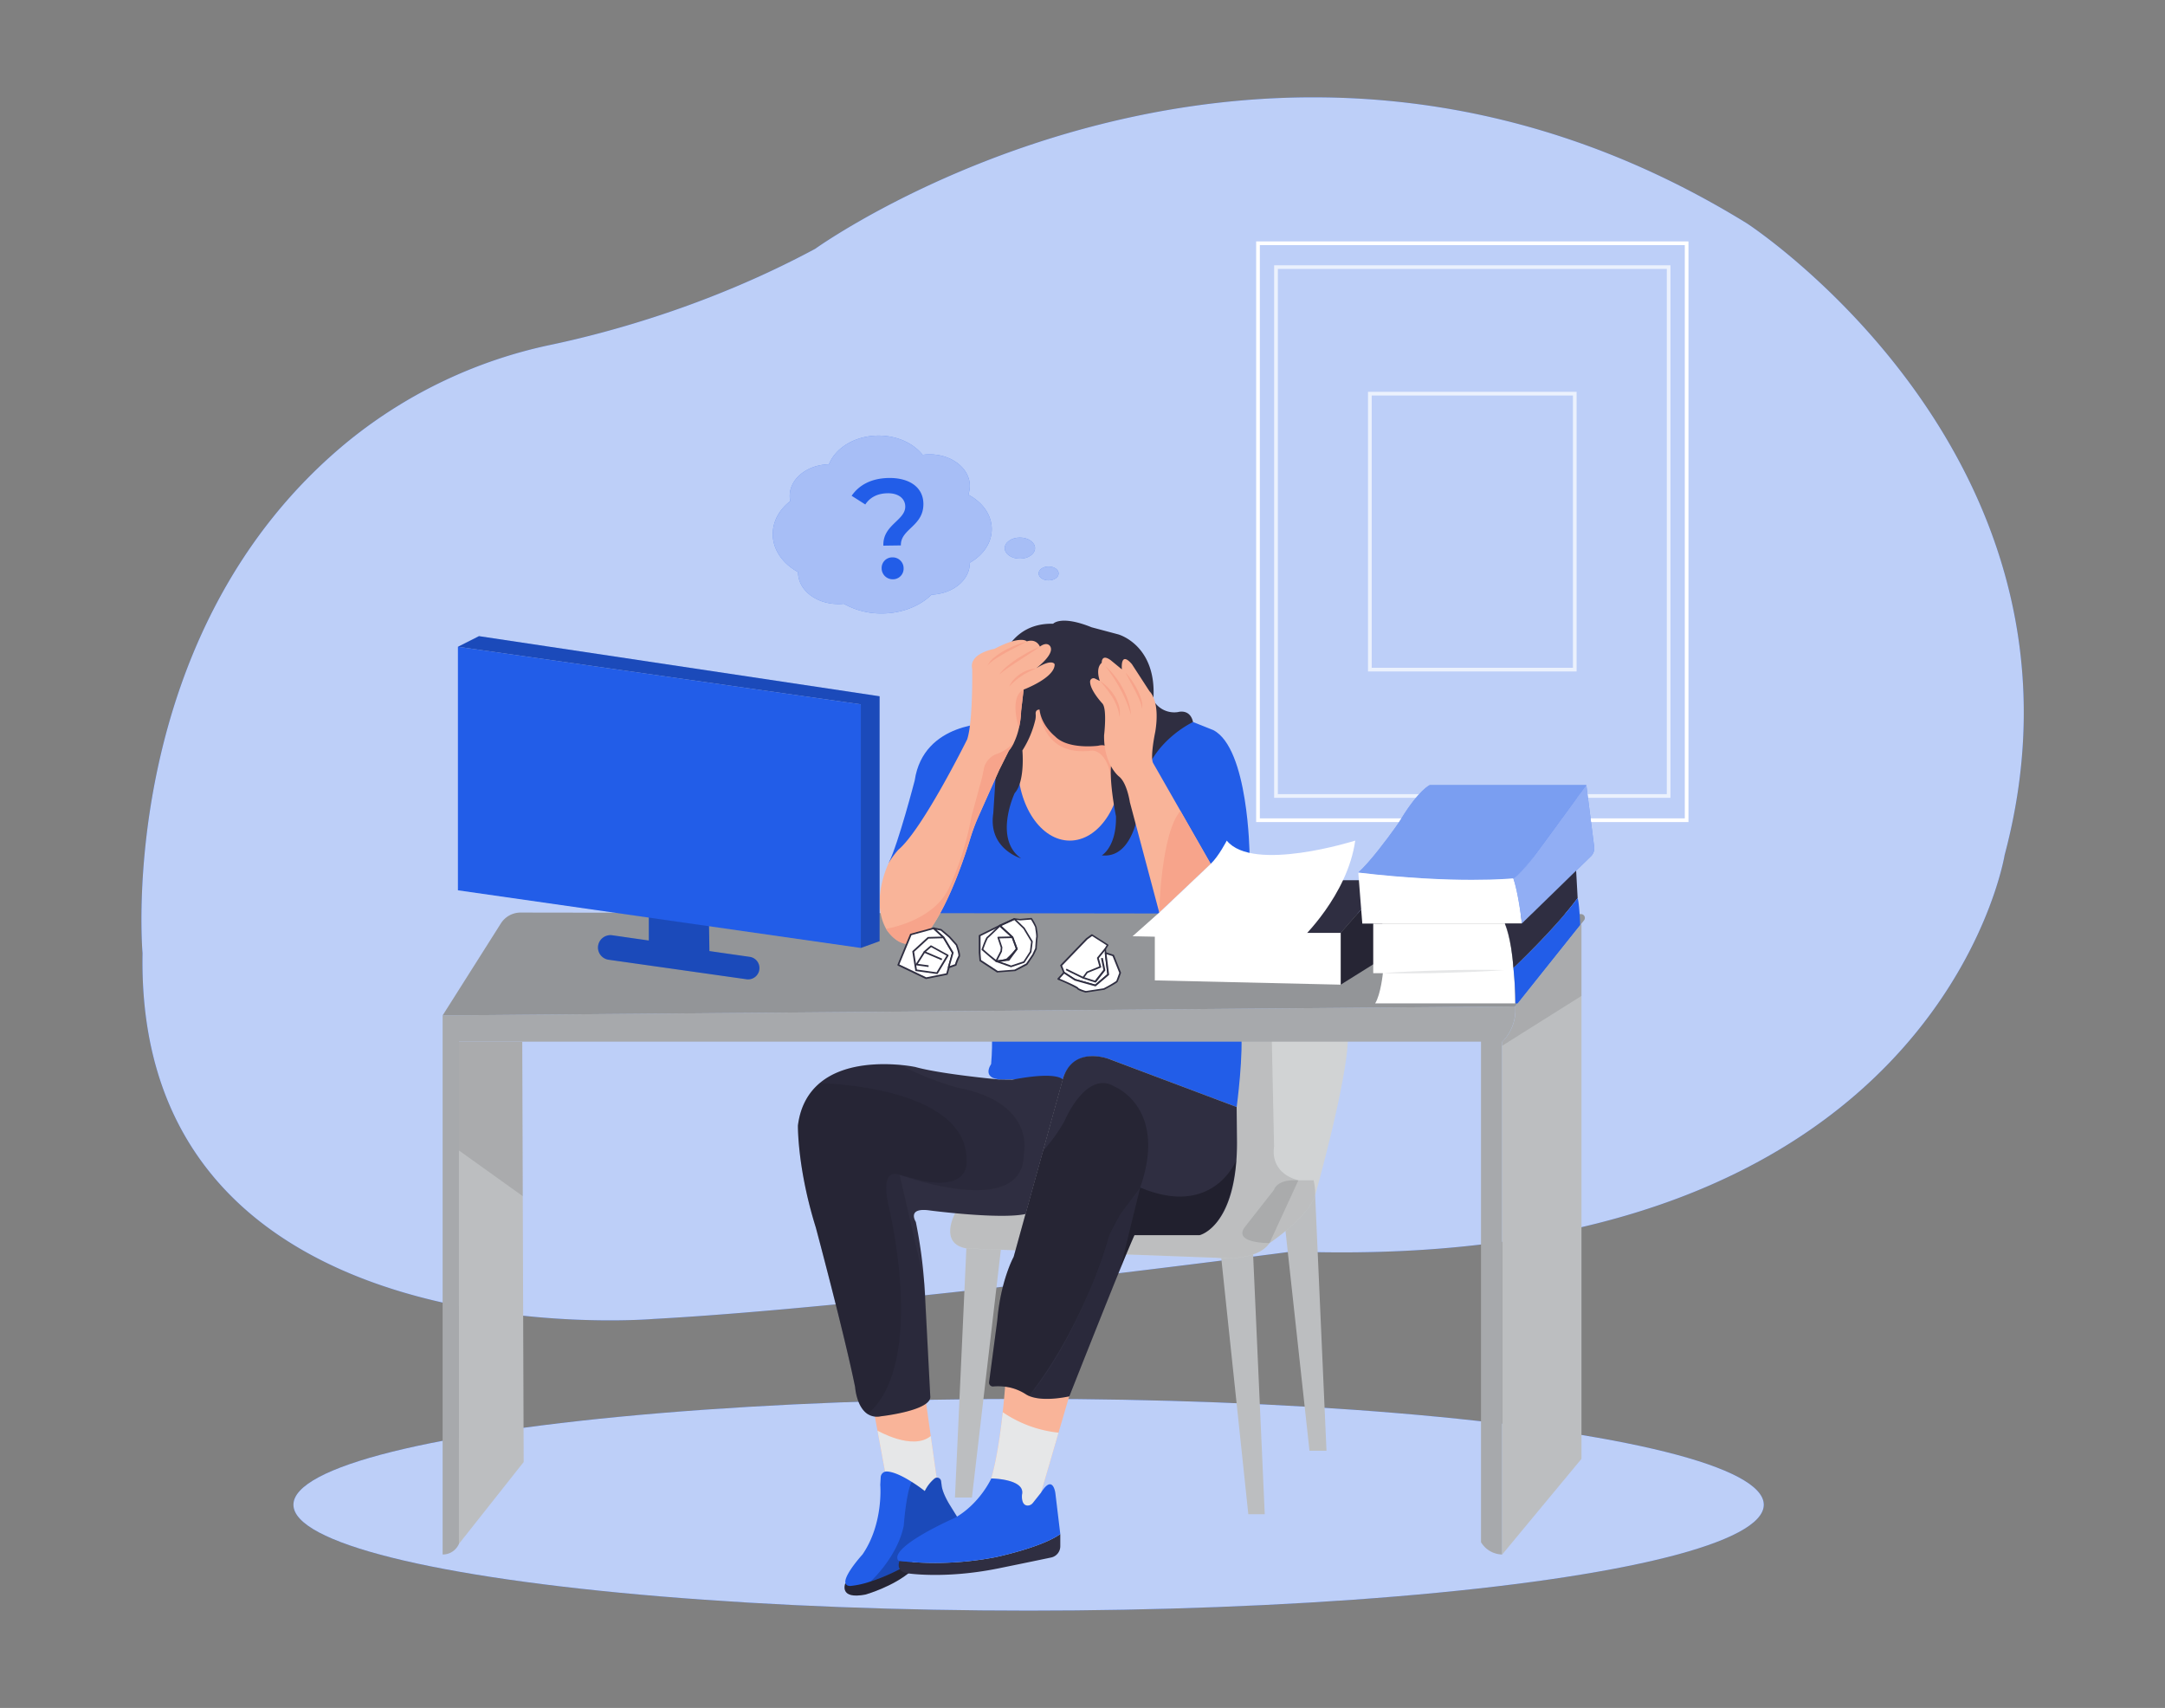  <!DOCTYPE svg PUBLIC "-//W3C//DTD SVG 1.1//EN" "http://www.w3.org/Graphics/SVG/1.1/DTD/svg11.dtd">

<svg id="bfe6cfdb-ea1d-4977-a414-0ef2717ee9a5" data-name="Layer 1" xmlns="http://www.w3.org/2000/svg" width="865.76" height="682.89" viewBox="0 0 865.76 682.89">

<rect x="0" y="0" width="865.76" height="682.89" fill="#808080" stroke="none"/>

<defs>

<style xmlns="http://www.w3.org/1999/xhtml">*, ::after, ::before { box-sizing: border-box; }
img, svg { vertical-align: middle; }
</style>

<style xmlns="http://www.w3.org/1999/xhtml">*, body, html { -webkit-font-smoothing: antialiased; }
img, svg { max-width: 100%; }
</style>

</defs>

<path d="M261.39,527.35S54.05,545.2,57,381.12c0,0-11.5-128.58,82.9-205.24a190.54,190.54,0,0,1,80.64-38.07c23.61-5,63.91-16,105.46-38.34,0,0,179.52-129.19,372.57-10.16,0,0,145.15,94.32,103.06,252.55,0,0-26.91,167.55-284.89,158.53C516.7,500.39,348.24,522.68,261.39,527.35Z" fill="#225DE8" data-primary="true"/>

<path d="M261.39,527.35S54.05,545.2,57,381.12c0,0-11.5-128.58,82.9-205.24a190.54,190.54,0,0,1,80.64-38.07c23.61-5,63.91-16,105.46-38.34,0,0,179.52-129.19,372.57-10.16,0,0,145.15,94.32,103.06,252.55,0,0-26.91,167.55-284.89,158.53C516.7,500.39,348.24,522.68,261.39,527.35Z" fill="#fff" opacity="0.7" style="isolation:isolate"/>

<path d="M675.2,328.69H502.32V96.52H675.2Zm-171.4-1.48H673.73V98H503.8Z" fill="#fff"/>

<path d="M668,319H509.51V106.07H668Zm-157-1.48H666.54v-210H511Z" fill="#fff" opacity="0.7" style="isolation:isolate"/>

<path d="M630.47,268.47H547.05V156.66h83.42ZM548.53,267H629V158.14H548.53Z" fill="#fff" opacity="0.7" style="isolation:isolate"/>

<ellipse cx="411.33" cy="601.64" rx="293.99" ry="42.33" fill="#225DE8" data-primary="true"/>

<ellipse cx="411.33" cy="601.64" rx="293.99" ry="42.33" fill="#fff" opacity="0.7" style="isolation:isolate"/>

<path d="M338,633.17s-2.6,6.44,8.09,4.38c0,0,11.24-3.15,18.5-9.59l-5.17-3.06Z" fill="#2f2e41" data-secondary="true"/>

<path d="M338,633.17s-2.6,6.44,8.09,4.38c0,0,11.24-3.15,18.5-9.59l-5.17-3.06Z" opacity="0.2" style="isolation:isolate"/>

<polygon points="349.68 565.47 353.92 588.45 369.69 601.37 374.55 590.83 370.1 559.31 349.68 565.47" fill="#f9b499"/>

<path d="M350.89,572s14.09,8.15,21.31,2.16l2.35,16.64-4.86,10.54-15.77-12.92Z" fill="#e6e7e8"/>

<path d="M384.77,609.74c-15.85,14.13-28.8,20.08-36.64,22.58a35,35,0,0,1-8.18,1.81c-6.3-.28,4.94-12.59,4.94-12.59,8.49-12.32,7.12-27.84,7.12-27.84l.18-3.09a2.38,2.38,0,0,1,2.41-2.26c2.9.08,6.86,2.16,10,4.16a62.59,62.59,0,0,1,5.21,3.66,15.15,15.15,0,0,1,3.9-5,1.61,1.61,0,0,1,2.61,1.05l.2,1.47c.28,3.43,3.43,8.28,3.43,8.28Z" fill="#225DE8" data-primary="true"/>

<path d="M384.77,609.74c-15.85,14.13-28.8,20.08-36.64,22.58,0,0,10.73-9.7,13.27-22.31,0,0,1-13.76,3.22-17.5a62.59,62.59,0,0,1,5.21,3.66,15.17,15.17,0,0,1,3.87-5,1.62,1.62,0,0,1,2.64,1l.2,1.47c.28,3.43,3.43,8.28,3.43,8.28Z" opacity="0.2" style="isolation:isolate"/>

<polygon points="499.19 605.43 505.76 605.43 501 499.22 488.15 500.95 499.19 605.43" fill="#bcbec0"/>

<polygon points="523.65 580.06 513.91 490.79 525.92 477.93 530.45 580.06 523.65 580.06" fill="#bcbec0"/>

<polygon points="381.88 598.77 388.66 598.77 400.54 497.05 386.6 495.6 381.88 598.77" fill="#bcbec0"/>

<path d="M427.55,558.31l-4.25,14.51-7,24L413,600.91a2.65,2.65,0,0,1-2.23,1.06c-2.64-.21-2.11-4.41-2.11-4.41,1.42-6.28-12.29-6.43-12.29-6.43,2.23-7.55,3.72-18.25,4.61-26.5.77-7.07,1.1-12.35,1.1-12.35l8.15-4.43Z" fill="#f9b499"/>

<path d="M423.3,572.82l-7,24L413,600.91a2.65,2.65,0,0,1-2.23,1.06c-2.64-.21-2.11-4.41-2.11-4.41,1.42-6.28-12.29-6.43-12.29-6.43,2.23-7.55,3.72-18.25,4.61-26.5A48.22,48.22,0,0,0,423.3,572.82Z" fill="#e6e7e8"/>

<path d="M396.34,289.16s-27.06-.71-30.56,22.9c0,0-6.55,25.23-10.29,32.71L375.44,366H501.15l-1.47-24.54s-.42-42.26-14.49-49.54l-8.14-3.25-49.25-5.63-16.22-13.32Z" fill="#225DE8" data-primary="true"/>

<path d="M526.25,476.66a10.34,10.34,0,0,1-.33,1.27c-2.92,8.86-17.78,18.8-18.24,19.11h0c-5.21,7.7-21.29,5.89-21.29,5.89l-99.78-3.72c-11.45-1.9-4.64-14.14-4.64-14.14l23.11-58.48-7.48-14.26s67.8-6.91,109.49-6.3c18.21.26,31.44,2,31.85,6.3C540.29,426.61,526.25,476.66,526.25,476.66Z" fill="#d1d3d4"/>

<path d="M525.91,477.91v0c-3,9-18.25,19.12-18.25,19.12s-14.49.17-10-6.26l11.77-15s.91-3.63,7.25-3.85h8.61A21.91,21.91,0,0,1,525.91,477.91Z" opacity="0.1" style="isolation:isolate"/>

<path d="M519.22,471.91,507.68,497h0c-5.21,7.7-21.29,5.89-21.29,5.89l-99.78-3.72c-11.45-1.9-4.64-14.14-4.64-14.14l23.11-58.48-7.48-14.26s67.8-6.91,109.49-6.3l1.5,10.15.9,42.35S507.22,468.74,519.22,471.91Z" opacity="0.1" style="isolation:isolate"/>

<path d="M396.34,410.57s.84,4.86,0,14.89c0,0-4.89,6.8,6.36,6.15l22.25.05s3-13.32,18.81-8.14l50.78,19.1s2.92-21.69,1.62-32.05Z" fill="#225DE8" data-primary="true"/>

<path d="M494.67,456.79c0,33.73-15,37.07-15,37.07h-26c-3.67,7.68-26.05,64.45-26.05,64.45-8.88,1.78-13.68.87-16.12-.17h0a9.47,9.47,0,0,1-1.17-.61A20,20,0,0,0,404,554.8a22.28,22.28,0,0,0-6.8-.46,1.53,1.53,0,0,1-1.67-1.72l3.28-24.7c1.34-16,6.54-25.38,6.54-25.38l11.68-42.28,7.9-28.6c4.08-14.11,18.81-8.14,18.81-8.14l50.78,19.1Z" fill="#2f2e41" data-secondary="true"/>

<path d="M455.94,474.82l-7.87,32.12,5.53-13.08h26s12.21-2.28,14.78-30C494.43,463.83,485.32,487.18,455.94,474.82Z" opacity="0.3" style="isolation:isolate"/>

<path d="M427.55,558.31l20.52-51.37,7.87-32.12-7.87,10.57c-3.86,5.88-4.82,9.47-4.82,9.47-14,44.75-31.81,63.28-31.81,63.28S416.69,560.62,427.55,558.31Z" opacity="0.1" style="isolation:isolate"/>

<path d="M455.94,474.83l-7.87,10.56s-3.79,6.26-4.82,9.47c0,0-9.2,34.3-31.8,63.28h0a9.47,9.47,0,0,1-1.17-.61A20,20,0,0,0,404,554.8a22.28,22.28,0,0,0-6.8-.46,1.53,1.53,0,0,1-1.67-1.72l3.28-24.7c1.34-16,6.54-25.38,6.54-25.38l11.68-42.28a67.36,67.36,0,0,0,8.65-12s8.67-20.86,20.19-13.72C445.89,434.56,467,443.09,455.94,474.83Z" opacity="0.2" style="isolation:isolate"/>

<path d="M425,431.66l-14.84,53.73C400,487.64,372,484,372,484c-9.66-1.43-5.77,4.57-5.77,4.57a190.34,190.34,0,0,1,3.39,24.88c.25,3.34.32,5.41.32,5.41L372,558.14c.91,5.86-19.77,8.14-19.77,8.14a7,7,0,0,1-5.27-.9l-.15-.1c-4.37-3-4.87-10.72-4.87-10.72-4.28-21.14-15.71-63.77-15.71-63.77-7.43-23.77-7.15-40.8-7.15-40.8,1-7.82,4.32-13.22,8.7-16.92,9.46-8,24.06-8,32.18-7.29h0a57.64,57.64,0,0,1,6,.82c10.29,2.89,33.42,5,33.42,5l5.44.1C423.12,428.19,425,431.66,425,431.66Z" fill="#2f2e41" data-secondary="true"/>

<path d="M409.41,461.42c0,26.16-47.94,8.94-49.66,8.31h0c.14.62,6,25.68,10,43.72.25,3.34.32,5.41.32,5.41L372,558.14c.91,5.86-19.77,8.14-19.77,8.14a7,7,0,0,1-5.27-.9l-.15-.1c-4.37-3-4.87-10.72-4.87-10.72-4.28-21.14-15.71-63.77-15.71-63.77-7.43-23.77-7.15-40.8-7.15-40.8,1-7.82,4.32-13.22,8.7-16.92,9.46-8,24.06-8,32.18-7.29h0a122.58,122.58,0,0,0,22.83,9.07C414.55,440.85,409.41,461.42,409.41,461.42Z" opacity="0.1" style="isolation:isolate"/>

<path d="M368.64,472.05l-8.89-2.32h0S352,466,355.12,481.13c0,0,16,63.5-8.12,84.25l-.15-.1c-4.37-3-4.87-10.72-4.87-10.72-4.28-21.14-15.71-63.77-15.71-63.77-7.43-23.77-7.15-40.8-7.15-40.8,1-7.82,4.32-13.22,8.7-16.92,0,0,58.73.89,58.73,30.76C386.55,463.83,388.44,476.11,368.64,472.05Z" opacity="0.1" style="isolation:isolate"/>

<path d="M177,621.53a7,7,0,0,0,3.54-.91,7.11,7.11,0,0,0,3-3.35V416.5H592.24V616.62a10.18,10.18,0,0,0,3.56,3.53,10,10,0,0,0,4.91,1.38v-205a17.94,17.94,0,0,0,3.47-4.86,18.28,18.28,0,0,0,1.75-9.27L177,406Z" fill="#a7a9ac"/>

<path d="M633.42,368l-27.49,34.39-99.27.84-16.09.14L177,406l23.3-36.8a9.33,9.33,0,0,1,7.88-4.33l424,.61A1.54,1.54,0,0,1,633.42,368Z" fill="#939598"/>

<ellipse cx="427.8" cy="305.3" rx="20.82" ry="30.8" fill="#f9b499"/>

<path d="M415.68,283.74s.59,19.07,21,16.37c0,0,5.27-.48,7.48,9.61l5.92-7-12.72-15.43Z" fill="#f7a48b"/>

<path d="M408.33,343.21s-13.27-3.79-11.13-18l.94-14.69s-11.37-61.84,23-61.13c0,0,3.08-3.56,15.4,1.42l10.66,2.84s15.64,4.27,14,26.3a9.61,9.61,0,0,0,9.95,4.74s4.74-1.42,5.93,4c0,0-18,8.29-20.62,26.78,0,0-.71,28.19-15.87,26.53,0,0,5.92-3.31,5.68-15.63,0,0-2.84-13.75-1.89-21.09,0,0,1.18-8.77-5.21-7.11,0,0-12.09,1.66-17.3-3.79,0,0-5.45-4.27-6.16-10.66,0,0-1.69-.19-1.56,1.76a8.28,8.28,0,0,1-.1,2.17,39.5,39.5,0,0,1-5.21,12.41s1.18,12.33-3.08,17.06C405.73,317.14,397.2,335.39,408.33,343.21Z" fill="#2f2e41" data-secondary="true"/>

<path d="M463.57,364.87l-11.74-44.1s-1.13-7.83-4.39-10.33c0,0-6.09-4.76-5.93-16.43,0,0,1.3-10.67-.71-12.77,0,0-5.13-5.47-4.87-8.9a1.36,1.36,0,0,1,2-1l1.88.93s-1.91-5,.76-7.26c0,0-.19-3.83,3.64-1l4.42,3.63s-.79-7.64,4-2.1l7.07,10.89S464,280,462,292.48c0,0-2.29,10.73-.76,12.82l22.93,40.12Z" fill="#f9b499"/>

<path d="M421.74,265.59c.17,5.41-12.4,10.13-12.4,10.13l-1,8.56a35.8,35.8,0,0,1-.89,6.85,27.58,27.58,0,0,1-2,5.84h0a15.4,15.4,0,0,1-2,3.19l-3.85,7.69-8.17,18.29a79,79,0,0,0-3.38,9c-2.43,7.95-8.23,25.17-15.69,35.91-9.07,13.05-16.7,2.32-18,.31-.13-.2-.19-.31-.19-.31-6.11-11.52,1.36-26.3,1.36-26.3a36.1,36.1,0,0,1,3.71-5c9.61-8,27.53-44.14,27.53-44.14,2.38-7.28,2-28.17,2-28.17-1.4-6.29,8.9-8,8.9-8,10.66-5.59,12.93-3,12.93-3,4-1.23,5.24,2.09,5.24,2.09,3.14-2.27,4.19,0,4.19,0,1.65,3-4.95,8.12-5.69,8.69C420.87,263.16,421.74,265.59,421.74,265.59Z" fill="#f9b499"/>

<path d="M405.37,297h0a15.4,15.4,0,0,1-2,3.19l-3.85,7.69-8.17,18.29a79,79,0,0,0-3.38,9c-2.43,7.95-8.23,25.17-15.69,35.91-9.07,13.05-16.7,2.32-18,.31,4.68-.87,19.73-4.53,25.31-16.55a121.68,121.68,0,0,0,8.91-28.47l4-14.72c.36-1.34.63-2.69.87-4a8,8,0,0,1,5.82-6.38A18.15,18.15,0,0,0,405.37,297Z" fill="#f7a48b"/>

<path d="M409.34,275.72l-1,8.56a35.8,35.8,0,0,1-.89,6.85S403.35,278.6,409.34,275.72Z" fill="#f7a48b"/>

<path d="M394.84,266.28a9.55,9.55,0,0,1,3-3.62,28.84,28.84,0,0,1,3.95-2.63,42.64,42.64,0,0,1,4.27-2,36.65,36.65,0,0,1,4.47-1.5c-2.75,1.54-5.55,2.89-8.26,4.39-1.35.76-2.68,1.53-4,2.38-.63.44-1.28.87-1.87,1.36A7.87,7.87,0,0,0,394.84,266.28Z" fill="#f7a48b"/>

<path d="M399.55,269.76a17.58,17.58,0,0,1,3.46-3.59,46.35,46.35,0,0,1,4-2.94c1.4-.89,2.82-1.74,4.28-2.52a48.53,48.53,0,0,1,4.5-2.11c-2.69,1.94-5.49,3.67-8.23,5.47q-2.07,1.33-4.09,2.72A38.93,38.93,0,0,0,399.55,269.76Z" fill="#f7a48b"/>

<path d="M403.57,274.49a9.86,9.86,0,0,1,1.85-2.81,13.52,13.52,0,0,1,2.56-2.21,13.2,13.2,0,0,1,3-1.51,11.53,11.53,0,0,1,3.29-.67c-1,.47-2,.88-3,1.39a27.07,27.07,0,0,0-5.35,3.56A29.65,29.65,0,0,0,403.57,274.49Z" fill="#f7a48b"/>

<path d="M439.79,272.22a19.2,19.2,0,0,1,6,6.15,16.18,16.18,0,0,1,1.72,4,10.92,10.92,0,0,1,.2,4.33,18.42,18.42,0,0,0-1-4.1,23.81,23.81,0,0,0-1.82-3.73,36.38,36.38,0,0,0-2.41-3.42C441.67,274.36,440.77,273.27,439.79,272.22Z" fill="#f7a48b"/>

<path d="M442,266.28a31.51,31.51,0,0,1,6.94,8.86,30.76,30.76,0,0,1,2.24,5.21,24.92,24.92,0,0,1,1.13,5.53c-.58-1.79-1.13-3.56-1.87-5.26a48.82,48.82,0,0,0-2.38-5c-.86-1.62-1.82-3.21-2.83-4.76S443.11,267.77,442,266.28Z" fill="#f7a48b"/>

<path d="M450.09,268.93a30.4,30.4,0,0,1,4.64,6.65,22.42,22.42,0,0,1,1.56,3.78,8.37,8.37,0,0,1,.4,4.06,13.45,13.45,0,0,0-1.13-3.8c-.53-1.21-1.09-2.41-1.72-3.58C452.63,273.67,451.3,271.36,450.09,268.93Z" fill="#f7a48b"/>

<path d="M463.57,364.87s.59-31.46,8.46-40.63l12.1,21.18Z" fill="#f7a48b"/>

<path d="M424,613.37v4.86a4.61,4.61,0,0,1-3.66,4.51c-3.33.7-9.55,2-20.93,4.32l-.65.13c-21.24,4.23-36,1.85-36,1.85-4.87-.93-3.05-4.93-3.05-4.93a127.86,127.86,0,0,0,38.21-1.46S416.35,618.82,424,613.37Z" fill="#2f2e41" data-secondary="true"/>

<path d="M600.71,621.53l31.7-38.23v-214l-26.48,33.1a17.58,17.58,0,0,1-5.22,14.13Z" fill="#bcbec0"/>

<path d="M600.71,416.5v1.63l31.7-19.93V369.27l-26.48,33.1A17.83,17.83,0,0,1,600.71,416.5Z" opacity="0.1" style="isolation:isolate"/>

<polygon points="183.53 416.5 208.84 416.5 209.41 584.56 183.53 617.27 183.53 416.5" fill="#bcbec0"/>

<polygon points="183.53 416.5 183.53 459.99 209.05 478.27 208.84 416.5 183.53 416.5" opacity="0.1" style="isolation:isolate"/>

<path d="M259.46,362.42v13.63l-14.69-2.11a5,5,0,0,0-5.65,4.9h0a4.94,4.94,0,0,0,4.25,4.89l55.16,7.81a4.52,4.52,0,0,0,5.16-4.48h0a4.51,4.51,0,0,0-3.88-4.48l-16.12-2.31-.28-17.85Z" fill="#225DE8" data-primary="true"/>

<path d="M259.46,362.42v13.63l-14.69-2.11a5,5,0,0,0-5.65,4.9h0a4.94,4.94,0,0,0,4.25,4.89l55.16,7.81a4.52,4.52,0,0,0,5.16-4.48h0a4.51,4.51,0,0,0-3.88-4.48l-16.12-2.31-.28-17.85Z" opacity="0.2" style="isolation:isolate"/>

<polygon points="461.8 373.01 536.12 373.01 554.58 351.93 516.34 351.93 461.8 373.01" fill="#2f2e41" data-secondary="true"/>

<polygon points="536.12 373.01 536.12 393.7 551.19 384.27 553.03 366.7 544.33 363.64 536.12 373.01" fill="#2f2e41" data-secondary="true"/>

<polygon points="536.12 373.01 536.12 393.7 551.19 384.27 553.03 366.7 544.33 363.64 536.12 373.01" opacity="0.2" style="isolation:isolate"/>

<polygon points="461.8 373.01 461.8 391.99 536.12 393.7 536.12 373.01 461.8 373.01" fill="#fff"/>

<polygon points="183.12 258.6 183.12 355.97 344.23 379.02 344.23 281.61 183.12 258.6" fill="#225DE8" data-primary="true"/>

<polygon points="191.54 254.35 183.12 258.6 344.23 281.61 344.23 379.02 351.74 376.3 351.74 278.39 191.54 254.35" fill="#225DE8" data-primary="true"/>

<polygon points="191.54 254.35 183.12 258.6 344.23 281.61 344.23 379.02 351.74 376.3 351.74 278.39 191.54 254.35" opacity="0.2" style="isolation:isolate"/>

<path d="M424,613.37c-7.65,5.45-26.1,9.28-26.1,9.28a127.86,127.86,0,0,1-38.21,1.46.91.91,0,0,1-.71-.53c-2.44-5.63,22.9-16.71,22.9-16.71,10-5.68,14.53-15.74,14.53-15.74s13.71.15,12.29,6.43c0,0-.53,4.2,2.11,4.41a2.66,2.66,0,0,0,2.23-1.05l3.23-4.07c4.79-7.71,5.76.16,5.76.16Z" fill="#225DE8" data-primary="true"/>

<path d="M452.9,374.35l67.23,1.33s18.7-17.5,21.81-39.58c0,0-40.86,12.95-51.37,0,0,0-3.21,6.27-6.44,9.32l-20.56,19.45Z" fill="#fff"/>

<path d="M549.14,369.27V389.1H553s-.82,8.39-3.08,12.08h56s.11-21-4.19-31.91Z" fill="#fff"/>

<path d="M543.16,348.88s41.27,4.84,62,2.32c0,0,3-.71,17.31-20.84l11.88-16.46H571.75s-4.26,1.81-11.35,13.31q-1.21,2-2.55,3.83C554.78,335.32,548,344.49,543.16,348.88Z" fill="#225DE8" data-primary="true"/>

<path d="M543.16,348.88s41.27,4.84,62,2.32c0,0,3-.71,17.31-20.84l11.88-16.46H571.75s-4.26,1.81-11.35,13.31q-1.21,2-2.55,3.83C554.78,335.32,548,344.49,543.16,348.88Z" fill="#fff" opacity="0.4" style="isolation:isolate"/>

<path d="M543.16,348.88l1.61,20.39h63.82s-1.21-13.33-3.42-18.07C605.17,351.2,581.62,353.51,543.16,348.88Z" fill="#fff"/>

<path d="M634.36,313.9l3.14,24.72a4.46,4.46,0,0,1-1.31,3.76l-27.6,26.89s-1.21-11.32-3.42-18.07c0,0,2.34-1,7.66-7.94Z" fill="#225DE8" data-primary="true"/>

<path d="M634.36,313.9l3.14,24.72a4.46,4.46,0,0,1-1.31,3.76l-27.6,26.89s-1.21-11.32-3.42-18.07c0,0,2.34-1,7.66-7.94Z" fill="#fff" opacity="0.5" style="isolation:isolate"/>

<path d="M601.58,387.87c-4,.3-8.08.5-12.12.69s-8.09.28-12.14.42-8.09.17-12.14.19l-6.07,0c-2,0-4.05,0-6.07-.09,2-.17,4-.27,6.06-.4l6.06-.3c4.05-.18,8.09-.28,12.14-.42s8.09-.17,12.14-.19S597.53,387.76,601.58,387.87Z" fill="#e6e7e8"/>

<path d="M605.17,387.05s17.31-16.41,25.71-28l-.6-10.94-21.69,21.13h-6.8S604.38,374.55,605.17,387.05Z" fill="#2f2e41" data-secondary="true"/>

<path d="M605.17,387.05a126.64,126.64,0,0,1,.81,14.13h.9l25-31.33s-.22-8-1-10.77C630.88,359.08,622.61,370.64,605.17,387.05Z" fill="#225DE8" data-primary="true"/>

<polygon points="377.36 374.8 373.36 371.14 364.21 373.63 359.22 385.78 370.37 391.11 378.69 389.44 381.02 380.95 377.36 374.8" fill="#fff"/>

<path d="M370.37,391.44a.32.32,0,0,1-.14,0l-11.16-5.33a.35.35,0,0,1-.17-.43l5-12.15a.34.34,0,0,1,.22-.2l9.18-2.49a.32.32,0,0,1,.31.08l4,3.66s.05,0,.06.07l3.66,6.17a.3.3,0,0,1,0,.26L379,389.54a.31.31,0,0,1-.25.23l-8.32,1.66Zm-10.73-5.82,10.77,5.14,8-1.6,2.24-8.15-3.57-6-3.78-3.51-8.82,2.41Z" fill="#2f2e41" data-secondary="true"/>

<path d="M374.7,389.44h-.07l-8.32-1.16A.36.36,0,0,1,366,388l-1.17-7.49a.38.38,0,0,1,.11-.3l6-5.5a.35.35,0,0,1,.22-.08l6.16-.17v.67l-6,.16-5.77,5.29,1.1,7.07,7.87,1.1,4-6.66-6.16-3.39-2.09,1.83,6.51,2.79-.26.61-7-3a.3.3,0,0,1-.2-.25.33.33,0,0,1,.1-.3l2.67-2.33a.33.33,0,0,1,.38,0l6.66,3.66a.34.34,0,0,1,.17.2.39.39,0,0,1,0,.26L375,389.31A.31.31,0,0,1,374.7,389.44Z" fill="#2f2e41" data-secondary="true"/>

<path d="M371.3,386.64l-4.83-.66a.38.38,0,0,1-.26-.19.36.36,0,0,1,0-.32l3.16-5,.57.35-2.89,4.56,4.32.59Z" fill="#2f2e41" data-secondary="true"/>

<path d="M373.36,371.13l3,.67,3.34,2.83,2.83,3.16s1.5,4,1,4.67a19.16,19.16,0,0,0-1.34,3.33l-2.83,1L381,381l-3.67-6.16Z" fill="#fff"/>

<path d="M379.36,387.12a.35.35,0,0,1-.34-.35s0,0,0-.08l1.62-5.69-3.56-6-4-3.63a.33.33,0,0,1,0-.47.35.35,0,0,1,.31-.1l3,.67a.34.34,0,0,1,.15.07l3.33,2.83,2.86,3.19a.39.39,0,0,1,.06.11c.47,1.25,1.5,4.24,1,5a18,18,0,0,0-1.28,3.24.36.36,0,0,1-.21.21l-2.83,1Zm-4.86-15.39,3.08,2.82a.13.13,0,0,1,.06.07l3.67,6.17a.39.39,0,0,1,0,.26l-1.49,5.2,2.07-.73a16.87,16.87,0,0,1,1.33-3.27c.19-.31-.27-2.27-1-4.28l-2.78-3.12-3.23-2.75Z" fill="#2f2e41" data-secondary="true"/>

<path d="M399.83,370.09l-8.09,4v6.63c0,.39.26,3.33.26,3.33l6.89,4.51,6.89-.54,4.78-2.52,2.52-3.7,1.19-2.52s.26-4.25.4-4.67a38.15,38.15,0,0,0-.4-3.84,26.94,26.94,0,0,0-1.85-3.45l-4.51.4-2.25-.27Z" fill="#fff"/>

<path d="M398.89,388.84a.41.41,0,0,1-.18,0l-6.89-4.51a.35.35,0,0,1-.15-.25c0-.3-.27-2.94-.27-3.33v-6.63a.37.37,0,0,1,.19-.3l8.08-4h0l5.83-2.67a.54.54,0,0,1,.18,0l2.22.26,4.47-.39a.33.33,0,0,1,.31.16,18,18,0,0,1,1.91,3.62c0,.12.07.67.14,1.13a11.08,11.08,0,0,1,.24,2.82c-.1.29-.26,2.54-.38,4.55a.24.24,0,0,1,0,.12l-1.2,2.52-2.53,3.76-.12.11L406,388.28a.31.31,0,0,1-.13,0l-6.89.53Zm-6.57-5,6.67,4.36,6.71-.52,4.66-2.45,2.48-3.63,1.13-2.42c.07-1.08.28-4.26.41-4.67a17.67,17.67,0,0,0-.27-2.51c-.09-.67-.14-1.07-.14-1.23a25.75,25.75,0,0,0-1.7-3.09L408,368h-.07l-2.16-.25L400,370.39l-7.89,3.88v6.42C392.07,381,392.24,382.91,392.32,383.81Z" fill="#2f2e41" data-secondary="true"/>

<path d="M399,384.7a1.74,1.74,0,0,1-.74-.14c-.8-.4-5.14-4.25-5.63-4.66a.35.35,0,0,1-.1-.36c.75-2.11,1.72-4.67,2.12-4.94s3.21-3,5-4.73a.34.34,0,0,1,.46,0l5,4.66a.38.38,0,0,1,.09.13l1.73,4.67a.33.33,0,0,1-.07.33c-1.33,1.57-3.72,4.21-4.28,4.35l-.38.11A13.62,13.62,0,0,1,399,384.7Zm-5.76-5.17a67.16,67.16,0,0,0,5.33,4.44c.55.27,2.75-.36,3.47-.57l.41-.12a36.74,36.74,0,0,0,3.8-4l-1.61-4.38-4.76-4.37c-1.12,1.08-4.48,4.34-4.85,4.59a33,33,0,0,0-1.79,4.4Z" fill="#2f2e41" data-secondary="true"/>

<path d="M404.33,386.72h-.11l-6-2.12a.33.33,0,0,1,.08-.64l4.89-.52,3-4.11-1.62-4.4-5-4.58a.3.3,0,0,1-.11-.29.36.36,0,0,1,.19-.26l5.83-2.66a.35.35,0,0,1,.37.06l3.85,3.72.05.06,3.18,5.3a.34.34,0,0,1,.05.22l-.53,4.11a.78.78,0,0,1-.05.14l-2.67,4.1a.29.29,0,0,1-.17.14l-5.17,1.72Zm-4.47-2.28,4.47,1.6,4.95-1.66,2.55-3.94.51-3.92-3.1-5.16-3.66-3.53-5.16,2.35,4.67,4.3a.57.57,0,0,1,.08.13l1.73,4.66a.37.37,0,0,1,0,.32L403.67,384a.31.31,0,0,1-.23.14Z" fill="#2f2e41" data-secondary="true"/>

<path d="M398.66,384.42l-.59-.3,2-3.92.12-1.33-1.3-3.92a.32.32,0,0,1,.2-.41l.1,0,5.7-.13v.66l-5.24.12,1.18,3.55a.33.33,0,0,1,0,.14l-.14,1.45a.24.24,0,0,1,0,.12Z" fill="#2f2e41" data-secondary="true"/>

<polygon points="434.61 375.37 424.34 386.02 425.48 388.88 429.86 391.73 438.04 394.01 443.17 389.63 442.22 382.22 442.03 379.37 442.98 377.85 436.71 373.85 434.61 375.37" fill="#fff"/>

<path d="M438,394.35H438l-8.18-2.28-.09-.05-4.4-2.86a.4.4,0,0,1-.13-.16L424,386.14a.33.33,0,0,1,.07-.35l10.27-10.66,0,0,2.1-1.52a.33.33,0,0,1,.38,0l6.27,4a.33.33,0,0,1,.1.46l-.89,1.43.18,2.75,1,7.39a.35.35,0,0,1-.11.3l-5.14,4.37A.33.33,0,0,1,438,394.35ZM430,391.42l7.95,2.23,4.86-4.15-.92-7.24-.2-2.87a.36.36,0,0,1,.06-.2l.77-1.24-5.8-3.7-1.89,1.37-10.1,10.48,1,2.56Z" fill="#2f2e41" data-secondary="true"/>

<path d="M433.15,391.24H433c-.26-.13-6.34-3.07-6.84-3.37l.35-.57c.37.22,4.62,2.3,6.53,3.22l1.41-1.94a.29.29,0,0,1,.15-.12l5-2.06-.91-3.26a.35.35,0,0,1,.06-.3l3-3.65.52.42-2.86,3.51.94,3.39a.35.35,0,0,1-.19.4L434.94,389l-1.53,2.09A.3.3,0,0,1,433.15,391.24Z" fill="#2f2e41" data-secondary="true"/>

<path d="M438,392.82h-.1L433,391.24l.21-.63,4.61,1.5,3.41-4.33-.95-4.66L441,383l1,4.84a.35.35,0,0,1-.07.28l-3.65,4.66A.33.33,0,0,1,438,392.82Z" fill="#2f2e41" data-secondary="true"/>

<path d="M442.12,381l3.06,1,2.75,6.91s-1.08,3.05-1.28,3.45-5.23,3.06-5.23,3.06l-7.2,1.08s-3.15-.89-3.25-1.38-7.8-3.75-7.8-3.75l2.31-2.52,4.37,2.85L438,394l5.13-4.37Z" fill="#fff"/>

<path d="M434.23,396.87h-.09c-3-.84-3.39-1.34-3.47-1.57a66.9,66.9,0,0,0-7.62-3.58.33.33,0,0,1-.18-.43.21.21,0,0,1,.06-.1l2.31-2.53a.32.32,0,0,1,.42-.05l4.33,2.82,7.95,2.22,4.86-4.15-1-8.42a.3.3,0,0,1,.12-.29.29.29,0,0,1,.31-.06l3.06,1a.34.34,0,0,1,.21.2l2.76,6.9a.31.31,0,0,1,0,.23c-.11.32-1.1,3.09-1.33,3.49s-2,1.41-5.37,3.21a.23.23,0,0,1-.11,0l-7.2,1.09Zm-10.49-5.56c7.43,3.16,7.52,3.61,7.56,3.81a14.19,14.19,0,0,0,2.95,1.11l7.07-1.07a46.21,46.21,0,0,0,5.06-2.93c.11-.23.77-2,1.21-3.25l-2.67-6.67-2.41-.78,1,8.08a.33.33,0,0,1-.12.29l-5.14,4.38a.32.32,0,0,1-.3.07l-8.18-2.28-.09-.05-4.13-2.71Z" fill="#2f2e41" data-secondary="true"/>

<g id="bc0851a0-bd58-4b00-8154-fdbdca7332fd" data-name="freepik--speech-bubble--inject-574">

<g id="b8616434-d943-4cfe-abee-47b7c7a25a2e" data-name="freepik--bBaloon--inject-574">

<path d="M319.14,228.74v.13c0,7,7.19,12.64,16.07,12.64.74,0,1.47,0,2.18-.12a30.49,30.49,0,0,0,15.14,3.89c8.11,0,15.3-2.93,20-7.52,8.51-.32,15.29-5.85,15.29-12.62V225c5.31-3,8.77-7.91,8.77-13.44,0-5.78-3.73-10.78-9.38-13.78a10.63,10.63,0,0,0,.62-3.48c0-7-7.2-12.64-16.07-12.64a18.87,18.87,0,0,0-2.81.2c-3.67-4.62-10.19-7.69-17.62-7.69-9.32,0-17.21,4.83-19.84,11.48-8.69.16-15.69,5.75-15.69,12.64a9.55,9.55,0,0,0,.22,2.06c-4.31,3.36-7,8-7,13.19C309,219.82,313.06,225.41,319.14,228.74Z" fill="#225DE8" data-primary="true"/>

<path d="M419.33,226.51c2.23,0,4,1.24,4,2.77s-1.77,2.77-4,2.77-4-1.24-4-2.77S417.1,226.51,419.33,226.51Z" fill="#225DE8" data-primary="true"/>

<path d="M407.84,214.94c3.34,0,6.06,1.89,6.06,4.22s-2.71,4.22-6.06,4.22-6.06-1.89-6.06-4.22S404.5,214.94,407.84,214.94Z" fill="#225DE8" data-primary="true"/>

<path d="M319.14,228.74v.13c0,7,7.19,12.64,16.07,12.64.74,0,1.47,0,2.18-.12a30.49,30.49,0,0,0,15.14,3.89c8.11,0,15.3-2.93,20-7.52,8.51-.32,15.29-5.85,15.29-12.62V225c5.31-3,8.77-7.91,8.77-13.44,0-5.78-3.73-10.78-9.38-13.78a10.63,10.63,0,0,0,.62-3.48c0-7-7.2-12.64-16.07-12.64a18.87,18.87,0,0,0-2.81.2c-3.67-4.62-10.19-7.69-17.62-7.69-9.32,0-17.21,4.83-19.84,11.48-8.69.16-15.69,5.75-15.69,12.64a9.55,9.55,0,0,0,.22,2.06c-4.31,3.36-7,8-7,13.19C309,219.82,313.06,225.41,319.14,228.74Z" fill="#fff" opacity="0.6" style="isolation:isolate"/>

<path d="M419.33,226.51c2.23,0,4,1.24,4,2.77s-1.77,2.77-4,2.77-4-1.24-4-2.77S417.1,226.51,419.33,226.51Z" fill="#fff" opacity="0.6" style="isolation:isolate"/>

<path d="M407.84,214.94c3.34,0,6.06,1.89,6.06,4.22s-2.71,4.22-6.06,4.22-6.06-1.89-6.06-4.22S404.5,214.94,407.84,214.94Z" fill="#fff" opacity="0.6" style="isolation:isolate"/>

</g>

<g id="ace1f62d-794a-4316-baaa-4296088472b7" data-name="freepik----inject-574">

<path d="M362,202.43c-.08-3.17-2.8-5.28-7.07-5.21-4.1.06-7.05,1.68-8.91,4.48l-5.46-3.47c3-4.34,7.9-7,14.83-7.12,8.14-.11,13.68,3.6,13.86,10.09.26,9.22-9.19,10.2-9,16.87l-7,.1C352.94,209.8,362.15,208.08,362,202.43Zm-9.44,24.85a4.24,4.24,0,0,1,4-4.42,2.62,2.62,0,0,1,.28,0,4.34,4.34,0,0,1,4.5,4.17v.12a4.25,4.25,0,0,1-4,4.46h-.22a4.4,4.4,0,0,1-4.56-4.24Z" fill="#225DE8" data-primary="true"/>

</g>

</g>

</svg>